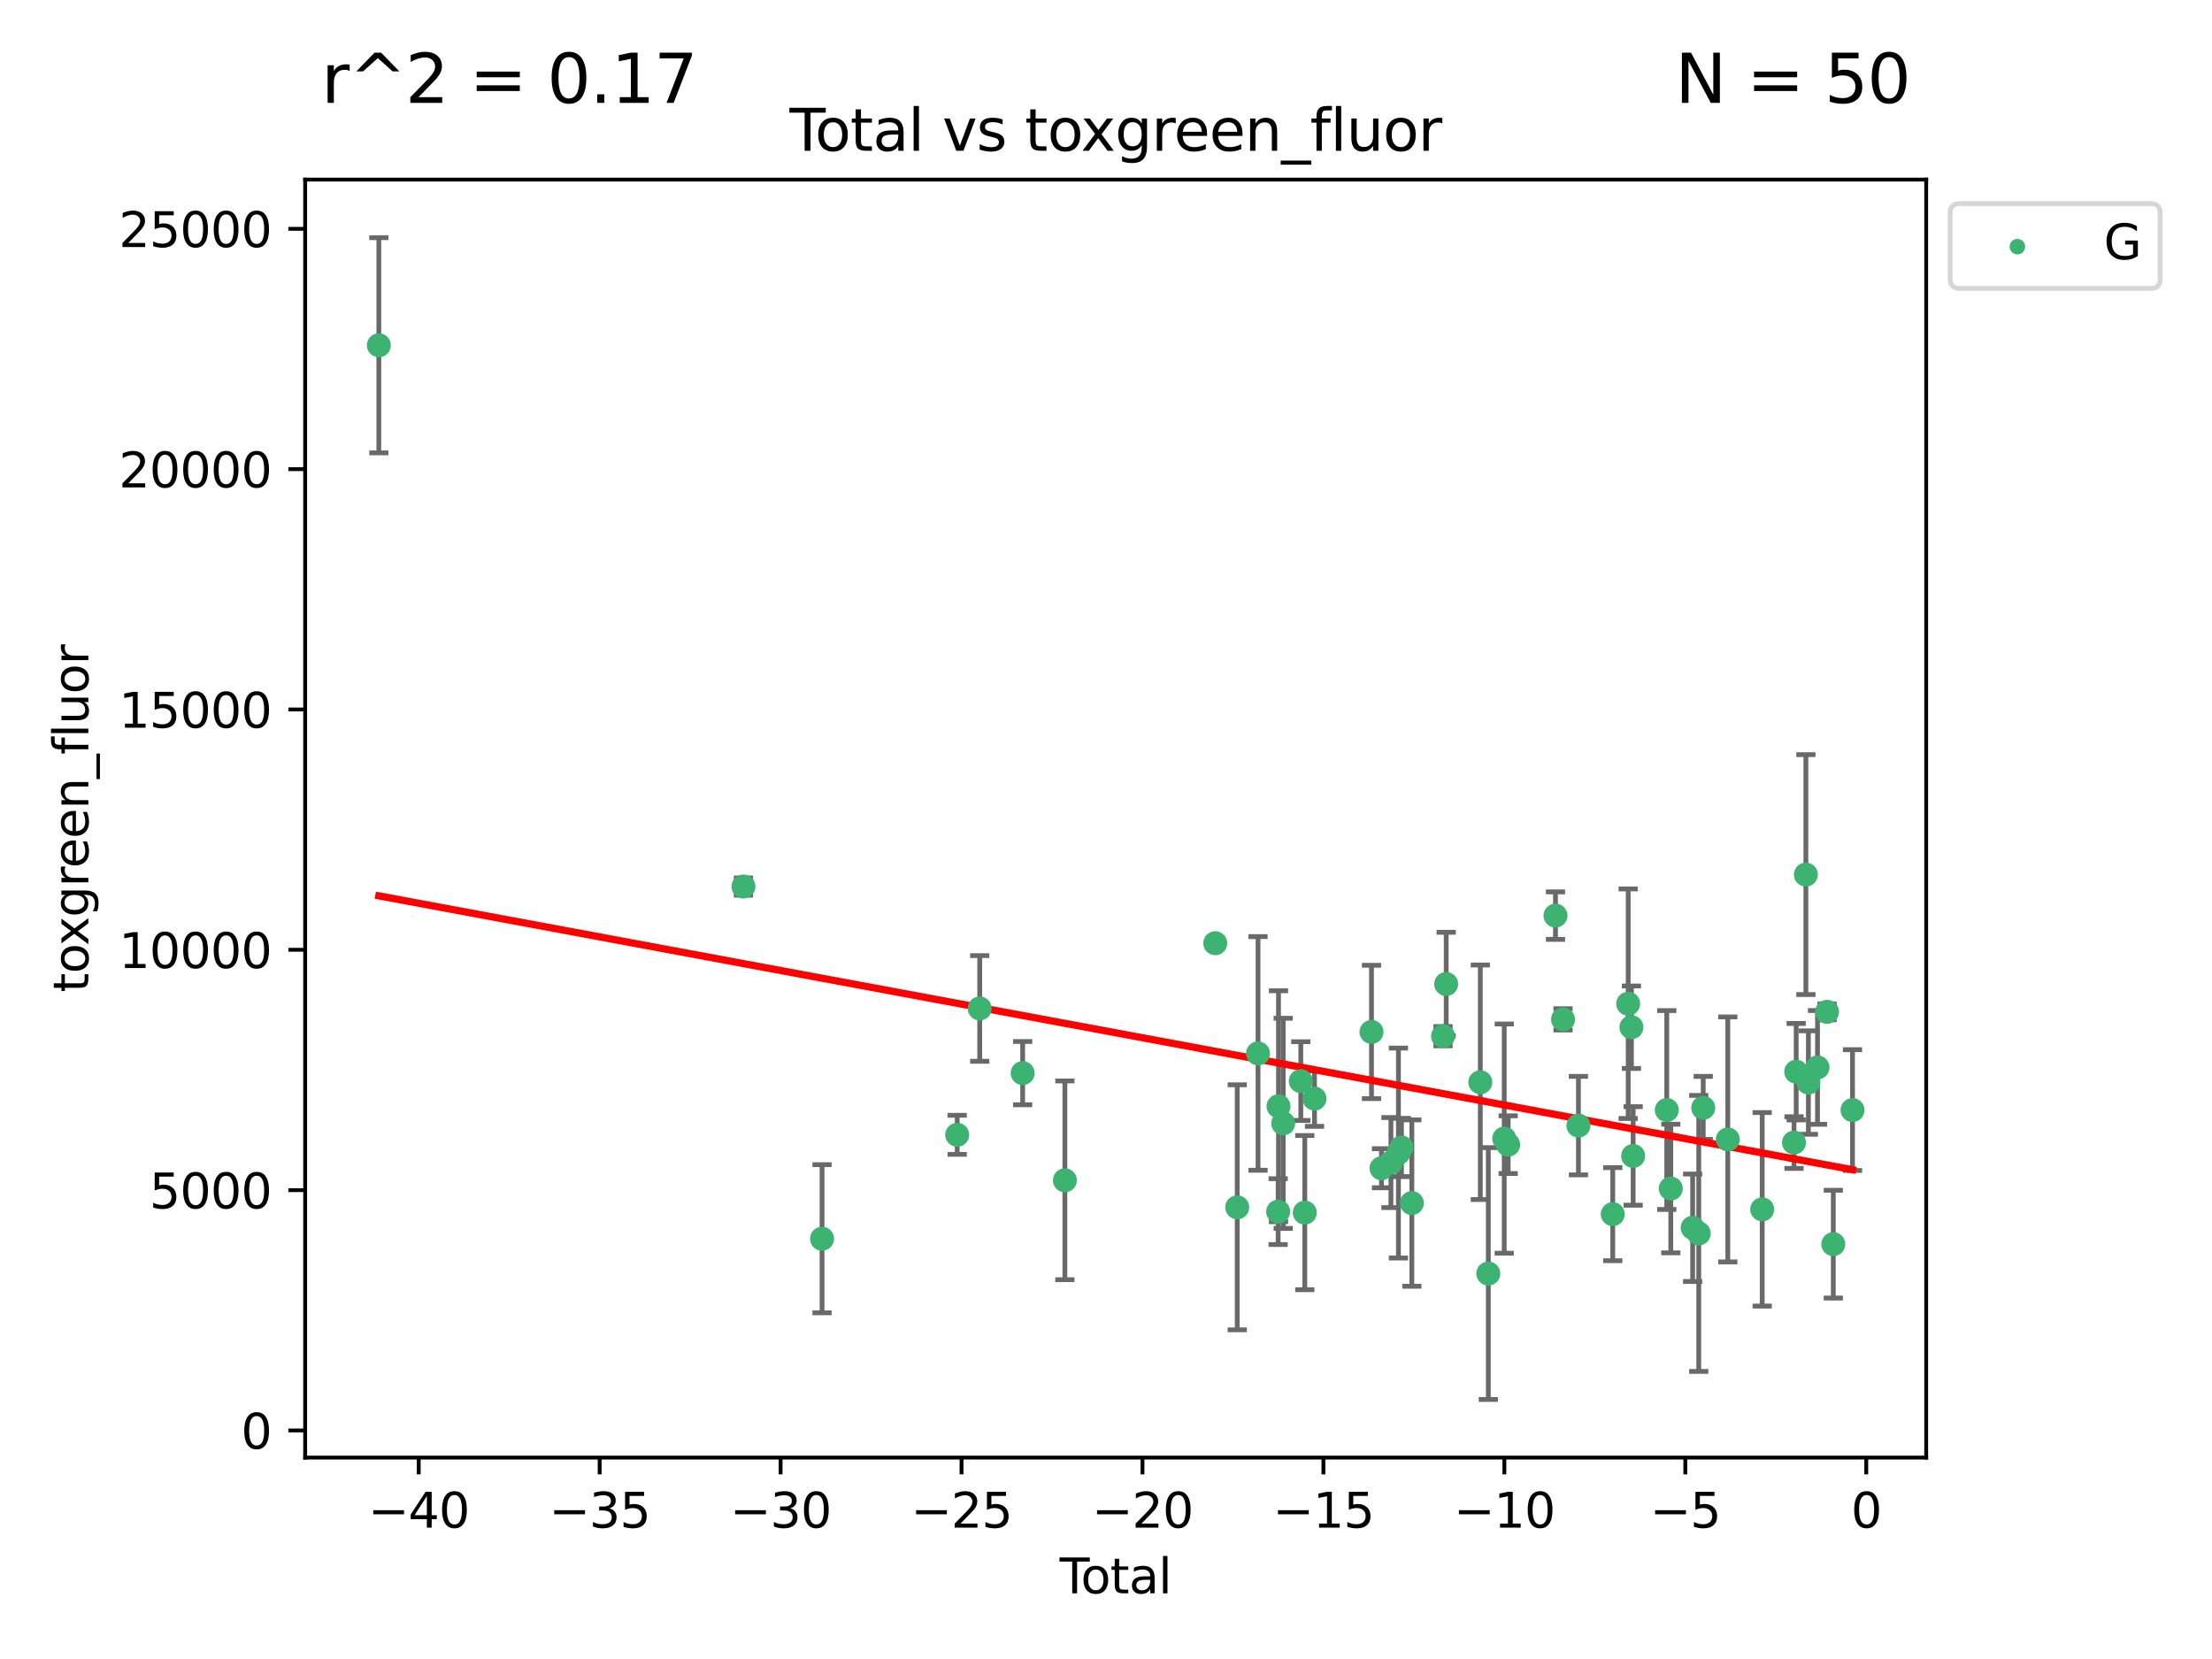 <?xml version="1.0" encoding="utf-8" standalone="no"?>
<!DOCTYPE svg PUBLIC "-//W3C//DTD SVG 1.1//EN"
  "http://www.w3.org/Graphics/SVG/1.1/DTD/svg11.dtd">
<svg xmlns:xlink="http://www.w3.org/1999/xlink" width="460.8pt" height="345.6pt" viewBox="0 0 460.8 345.6" xmlns="http://www.w3.org/2000/svg" version="1.1">
 <defs>
  <style type="text/css">*{stroke-linejoin: round; stroke-linecap: butt}</style>
 </defs>
 <g id="figure_1">
  <g id="patch_1">
   <path d="M 0 345.6 
L 460.8 345.6 
L 460.8 0 
L 0 0 
z
" style="fill: #ffffff"/>
  </g>
  <g id="axes_1">
   <g id="patch_2">
    <path d="M 63.571 303.64 
L 401.26 303.64 
L 401.26 37.411 
L 63.571 37.411 
z
" style="fill: #ffffff"/>
   </g>
   <g id="PathCollection_1">
    <defs>
     <path id="mf3eaab10e8" d="M 0 1.118 
C 0.297 1.118 0.581 1 0.791 0.791 
C 1 0.581 1.118 0.297 1.118 0 
C 1.118 -0.297 1 -0.581 0.791 -0.791 
C 0.581 -1 0.297 -1.118 0 -1.118 
C -0.297 -1.118 -0.581 -1 -0.791 -0.791 
C -1 -0.581 -1.118 -0.297 -1.118 0 
C -1.118 0.297 -1 0.581 -0.791 0.791 
C -0.581 1 -0.297 1.118 0 1.118 
z
" style="stroke: #3cb371"/>
    </defs>
    <g clip-path="url(#p83ed940ef5)">
     <use xlink:href="#mf3eaab10e8" x="78.921" y="71.926" style="fill: #3cb371; stroke: #3cb371"/>
     <use xlink:href="#mf3eaab10e8" x="154.876" y="184.682" style="fill: #3cb371; stroke: #3cb371"/>
     <use xlink:href="#mf3eaab10e8" x="171.247" y="258.051" style="fill: #3cb371; stroke: #3cb371"/>
     <use xlink:href="#mf3eaab10e8" x="199.402" y="236.403" style="fill: #3cb371; stroke: #3cb371"/>
     <use xlink:href="#mf3eaab10e8" x="204.093" y="210.08" style="fill: #3cb371; stroke: #3cb371"/>
     <use xlink:href="#mf3eaab10e8" x="213.039" y="223.551" style="fill: #3cb371; stroke: #3cb371"/>
     <use xlink:href="#mf3eaab10e8" x="221.833" y="245.882" style="fill: #3cb371; stroke: #3cb371"/>
     <use xlink:href="#mf3eaab10e8" x="253.159" y="196.486" style="fill: #3cb371; stroke: #3cb371"/>
     <use xlink:href="#mf3eaab10e8" x="257.736" y="251.505" style="fill: #3cb371; stroke: #3cb371"/>
     <use xlink:href="#mf3eaab10e8" x="262.071" y="219.446" style="fill: #3cb371; stroke: #3cb371"/>
     <use xlink:href="#mf3eaab10e8" x="266.262" y="252.405" style="fill: #3cb371; stroke: #3cb371"/>
     <use xlink:href="#mf3eaab10e8" x="266.337" y="230.45" style="fill: #3cb371; stroke: #3cb371"/>
     <use xlink:href="#mf3eaab10e8" x="267.315" y="234.008" style="fill: #3cb371; stroke: #3cb371"/>
     <use xlink:href="#mf3eaab10e8" x="270.98" y="225.213" style="fill: #3cb371; stroke: #3cb371"/>
     <use xlink:href="#mf3eaab10e8" x="271.813" y="252.612" style="fill: #3cb371; stroke: #3cb371"/>
     <use xlink:href="#mf3eaab10e8" x="273.836" y="228.859" style="fill: #3cb371; stroke: #3cb371"/>
     <use xlink:href="#mf3eaab10e8" x="285.708" y="214.973" style="fill: #3cb371; stroke: #3cb371"/>
     <use xlink:href="#mf3eaab10e8" x="287.793" y="243.364" style="fill: #3cb371; stroke: #3cb371"/>
     <use xlink:href="#mf3eaab10e8" x="289.758" y="242.189" style="fill: #3cb371; stroke: #3cb371"/>
     <use xlink:href="#mf3eaab10e8" x="291.32" y="240.199" style="fill: #3cb371; stroke: #3cb371"/>
     <use xlink:href="#mf3eaab10e8" x="291.947" y="239.041" style="fill: #3cb371; stroke: #3cb371"/>
     <use xlink:href="#mf3eaab10e8" x="294.116" y="250.623" style="fill: #3cb371; stroke: #3cb371"/>
     <use xlink:href="#mf3eaab10e8" x="300.611" y="215.852" style="fill: #3cb371; stroke: #3cb371"/>
     <use xlink:href="#mf3eaab10e8" x="301.267" y="204.99" style="fill: #3cb371; stroke: #3cb371"/>
     <use xlink:href="#mf3eaab10e8" x="308.378" y="225.452" style="fill: #3cb371; stroke: #3cb371"/>
     <use xlink:href="#mf3eaab10e8" x="310.044" y="265.303" style="fill: #3cb371; stroke: #3cb371"/>
     <use xlink:href="#mf3eaab10e8" x="313.361" y="237.188" style="fill: #3cb371; stroke: #3cb371"/>
     <use xlink:href="#mf3eaab10e8" x="314.181" y="238.456" style="fill: #3cb371; stroke: #3cb371"/>
     <use xlink:href="#mf3eaab10e8" x="324.038" y="190.739" style="fill: #3cb371; stroke: #3cb371"/>
     <use xlink:href="#mf3eaab10e8" x="325.607" y="212.35" style="fill: #3cb371; stroke: #3cb371"/>
     <use xlink:href="#mf3eaab10e8" x="328.816" y="234.485" style="fill: #3cb371; stroke: #3cb371"/>
     <use xlink:href="#mf3eaab10e8" x="335.966" y="252.928" style="fill: #3cb371; stroke: #3cb371"/>
     <use xlink:href="#mf3eaab10e8" x="339.182" y="209.093" style="fill: #3cb371; stroke: #3cb371"/>
     <use xlink:href="#mf3eaab10e8" x="339.858" y="213.99" style="fill: #3cb371; stroke: #3cb371"/>
     <use xlink:href="#mf3eaab10e8" x="340.216" y="240.806" style="fill: #3cb371; stroke: #3cb371"/>
     <use xlink:href="#mf3eaab10e8" x="347.218" y="231.24" style="fill: #3cb371; stroke: #3cb371"/>
     <use xlink:href="#mf3eaab10e8" x="348.056" y="247.595" style="fill: #3cb371; stroke: #3cb371"/>
     <use xlink:href="#mf3eaab10e8" x="352.609" y="255.764" style="fill: #3cb371; stroke: #3cb371"/>
     <use xlink:href="#mf3eaab10e8" x="353.88" y="256.94" style="fill: #3cb371; stroke: #3cb371"/>
     <use xlink:href="#mf3eaab10e8" x="354.813" y="230.789" style="fill: #3cb371; stroke: #3cb371"/>
     <use xlink:href="#mf3eaab10e8" x="359.934" y="237.36" style="fill: #3cb371; stroke: #3cb371"/>
     <use xlink:href="#mf3eaab10e8" x="367.097" y="251.927" style="fill: #3cb371; stroke: #3cb371"/>
     <use xlink:href="#mf3eaab10e8" x="373.724" y="238.019" style="fill: #3cb371; stroke: #3cb371"/>
     <use xlink:href="#mf3eaab10e8" x="374.18" y="223.255" style="fill: #3cb371; stroke: #3cb371"/>
     <use xlink:href="#mf3eaab10e8" x="376.198" y="182.196" style="fill: #3cb371; stroke: #3cb371"/>
     <use xlink:href="#mf3eaab10e8" x="376.722" y="225.514" style="fill: #3cb371; stroke: #3cb371"/>
     <use xlink:href="#mf3eaab10e8" x="378.619" y="222.359" style="fill: #3cb371; stroke: #3cb371"/>
     <use xlink:href="#mf3eaab10e8" x="380.606" y="210.781" style="fill: #3cb371; stroke: #3cb371"/>
     <use xlink:href="#mf3eaab10e8" x="381.911" y="259.18" style="fill: #3cb371; stroke: #3cb371"/>
     <use xlink:href="#mf3eaab10e8" x="385.911" y="231.247" style="fill: #3cb371; stroke: #3cb371"/>
    </g>
   </g>
   <g id="matplotlib.axis_1">
    <g id="xtick_1">
     <g id="line2d_1">
      <defs>
       <path id="ma5f097c141" d="M 0 0 
L 0 3.5 
" style="stroke: #000000; stroke-width: 0.8"/>
      </defs>
      <g>
       <use xlink:href="#ma5f097c141" x="87.225" y="303.64" style="stroke: #000000; stroke-width: 0.8"/>
      </g>
     </g>
     <g id="text_1">
      <!-- −40 -->
      <g transform="translate(76.673 318.238)scale(0.1 -0.1)">
       <defs>
        <path id="DejaVuSans-2212" d="M 678 2272 
L 4684 2272 
L 4684 1741 
L 678 1741 
L 678 2272 
z
" transform="scale(0.016)"/>
        <path id="DejaVuSans-34" d="M 2419 4116 
L 825 1625 
L 2419 1625 
L 2419 4116 
z
M 2253 4666 
L 3047 4666 
L 3047 1625 
L 3713 1625 
L 3713 1100 
L 3047 1100 
L 3047 0 
L 2419 0 
L 2419 1100 
L 313 1100 
L 313 1709 
L 2253 4666 
z
" transform="scale(0.016)"/>
        <path id="DejaVuSans-30" d="M 2034 4250 
Q 1547 4250 1301 3770 
Q 1056 3291 1056 2328 
Q 1056 1369 1301 889 
Q 1547 409 2034 409 
Q 2525 409 2770 889 
Q 3016 1369 3016 2328 
Q 3016 3291 2770 3770 
Q 2525 4250 2034 4250 
z
M 2034 4750 
Q 2819 4750 3233 4129 
Q 3647 3509 3647 2328 
Q 3647 1150 3233 529 
Q 2819 -91 2034 -91 
Q 1250 -91 836 529 
Q 422 1150 422 2328 
Q 422 3509 836 4129 
Q 1250 4750 2034 4750 
z
" transform="scale(0.016)"/>
       </defs>
       <use xlink:href="#DejaVuSans-2212"/>
       <use xlink:href="#DejaVuSans-34" x="83.789"/>
       <use xlink:href="#DejaVuSans-30" x="147.412"/>
      </g>
     </g>
    </g>
    <g id="xtick_2">
     <g id="line2d_2">
      <g>
       <use xlink:href="#ma5f097c141" x="124.919" y="303.64" style="stroke: #000000; stroke-width: 0.8"/>
      </g>
     </g>
     <g id="text_2">
      <!-- −35 -->
      <g transform="translate(114.367 318.238)scale(0.1 -0.1)">
       <defs>
        <path id="DejaVuSans-33" d="M 2597 2516 
Q 3050 2419 3304 2112 
Q 3559 1806 3559 1356 
Q 3559 666 3084 287 
Q 2609 -91 1734 -91 
Q 1441 -91 1130 -33 
Q 819 25 488 141 
L 488 750 
Q 750 597 1062 519 
Q 1375 441 1716 441 
Q 2309 441 2620 675 
Q 2931 909 2931 1356 
Q 2931 1769 2642 2001 
Q 2353 2234 1838 2234 
L 1294 2234 
L 1294 2753 
L 1863 2753 
Q 2328 2753 2575 2939 
Q 2822 3125 2822 3475 
Q 2822 3834 2567 4026 
Q 2313 4219 1838 4219 
Q 1578 4219 1281 4162 
Q 984 4106 628 3988 
L 628 4550 
Q 988 4650 1302 4700 
Q 1616 4750 1894 4750 
Q 2613 4750 3031 4423 
Q 3450 4097 3450 3541 
Q 3450 3153 3228 2886 
Q 3006 2619 2597 2516 
z
" transform="scale(0.016)"/>
        <path id="DejaVuSans-35" d="M 691 4666 
L 3169 4666 
L 3169 4134 
L 1269 4134 
L 1269 2991 
Q 1406 3038 1543 3061 
Q 1681 3084 1819 3084 
Q 2600 3084 3056 2656 
Q 3513 2228 3513 1497 
Q 3513 744 3044 326 
Q 2575 -91 1722 -91 
Q 1428 -91 1123 -41 
Q 819 9 494 109 
L 494 744 
Q 775 591 1075 516 
Q 1375 441 1709 441 
Q 2250 441 2565 725 
Q 2881 1009 2881 1497 
Q 2881 1984 2565 2268 
Q 2250 2553 1709 2553 
Q 1456 2553 1204 2497 
Q 953 2441 691 2322 
L 691 4666 
z
" transform="scale(0.016)"/>
       </defs>
       <use xlink:href="#DejaVuSans-2212"/>
       <use xlink:href="#DejaVuSans-33" x="83.789"/>
       <use xlink:href="#DejaVuSans-35" x="147.412"/>
      </g>
     </g>
    </g>
    <g id="xtick_3">
     <g id="line2d_3">
      <g>
       <use xlink:href="#ma5f097c141" x="162.613" y="303.64" style="stroke: #000000; stroke-width: 0.8"/>
      </g>
     </g>
     <g id="text_3">
      <!-- −30 -->
      <g transform="translate(152.06 318.238)scale(0.1 -0.1)">
       <use xlink:href="#DejaVuSans-2212"/>
       <use xlink:href="#DejaVuSans-33" x="83.789"/>
       <use xlink:href="#DejaVuSans-30" x="147.412"/>
      </g>
     </g>
    </g>
    <g id="xtick_4">
     <g id="line2d_4">
      <g>
       <use xlink:href="#ma5f097c141" x="200.306" y="303.64" style="stroke: #000000; stroke-width: 0.8"/>
      </g>
     </g>
     <g id="text_4">
      <!-- −25 -->
      <g transform="translate(189.754 318.238)scale(0.1 -0.1)">
       <defs>
        <path id="DejaVuSans-32" d="M 1228 531 
L 3431 531 
L 3431 0 
L 469 0 
L 469 531 
Q 828 903 1448 1529 
Q 2069 2156 2228 2338 
Q 2531 2678 2651 2914 
Q 2772 3150 2772 3378 
Q 2772 3750 2511 3984 
Q 2250 4219 1831 4219 
Q 1534 4219 1204 4116 
Q 875 4013 500 3803 
L 500 4441 
Q 881 4594 1212 4672 
Q 1544 4750 1819 4750 
Q 2544 4750 2975 4387 
Q 3406 4025 3406 3419 
Q 3406 3131 3298 2873 
Q 3191 2616 2906 2266 
Q 2828 2175 2409 1742 
Q 1991 1309 1228 531 
z
" transform="scale(0.016)"/>
       </defs>
       <use xlink:href="#DejaVuSans-2212"/>
       <use xlink:href="#DejaVuSans-32" x="83.789"/>
       <use xlink:href="#DejaVuSans-35" x="147.412"/>
      </g>
     </g>
    </g>
    <g id="xtick_5">
     <g id="line2d_5">
      <g>
       <use xlink:href="#ma5f097c141" x="238" y="303.64" style="stroke: #000000; stroke-width: 0.8"/>
      </g>
     </g>
     <g id="text_5">
      <!-- −20 -->
      <g transform="translate(227.447 318.238)scale(0.1 -0.1)">
       <use xlink:href="#DejaVuSans-2212"/>
       <use xlink:href="#DejaVuSans-32" x="83.789"/>
       <use xlink:href="#DejaVuSans-30" x="147.412"/>
      </g>
     </g>
    </g>
    <g id="xtick_6">
     <g id="line2d_6">
      <g>
       <use xlink:href="#ma5f097c141" x="275.693" y="303.64" style="stroke: #000000; stroke-width: 0.8"/>
      </g>
     </g>
     <g id="text_6">
      <!-- −15 -->
      <g transform="translate(265.141 318.238)scale(0.1 -0.1)">
       <defs>
        <path id="DejaVuSans-31" d="M 794 531 
L 1825 531 
L 1825 4091 
L 703 3866 
L 703 4441 
L 1819 4666 
L 2450 4666 
L 2450 531 
L 3481 531 
L 3481 0 
L 794 0 
L 794 531 
z
" transform="scale(0.016)"/>
       </defs>
       <use xlink:href="#DejaVuSans-2212"/>
       <use xlink:href="#DejaVuSans-31" x="83.789"/>
       <use xlink:href="#DejaVuSans-35" x="147.412"/>
      </g>
     </g>
    </g>
    <g id="xtick_7">
     <g id="line2d_7">
      <g>
       <use xlink:href="#ma5f097c141" x="313.387" y="303.64" style="stroke: #000000; stroke-width: 0.8"/>
      </g>
     </g>
     <g id="text_7">
      <!-- −10 -->
      <g transform="translate(302.835 318.238)scale(0.1 -0.1)">
       <use xlink:href="#DejaVuSans-2212"/>
       <use xlink:href="#DejaVuSans-31" x="83.789"/>
       <use xlink:href="#DejaVuSans-30" x="147.412"/>
      </g>
     </g>
    </g>
    <g id="xtick_8">
     <g id="line2d_8">
      <g>
       <use xlink:href="#ma5f097c141" x="351.081" y="303.64" style="stroke: #000000; stroke-width: 0.8"/>
      </g>
     </g>
     <g id="text_8">
      <!-- −5 -->
      <g transform="translate(343.709 318.238)scale(0.1 -0.1)">
       <use xlink:href="#DejaVuSans-2212"/>
       <use xlink:href="#DejaVuSans-35" x="83.789"/>
      </g>
     </g>
    </g>
    <g id="xtick_9">
     <g id="line2d_9">
      <g>
       <use xlink:href="#ma5f097c141" x="388.774" y="303.64" style="stroke: #000000; stroke-width: 0.8"/>
      </g>
     </g>
     <g id="text_9">
      <!-- 0 -->
      <g transform="translate(385.593 318.238)scale(0.1 -0.1)">
       <use xlink:href="#DejaVuSans-30"/>
      </g>
     </g>
    </g>
    <g id="text_10">
     <!-- Total -->
     <g transform="translate(220.739 331.917)scale(0.1 -0.1)">
      <defs>
       <path id="DejaVuSans-54" d="M -19 4666 
L 3928 4666 
L 3928 4134 
L 2272 4134 
L 2272 0 
L 1638 0 
L 1638 4134 
L -19 4134 
L -19 4666 
z
" transform="scale(0.016)"/>
       <path id="DejaVuSans-6f" d="M 1959 3097 
Q 1497 3097 1228 2736 
Q 959 2375 959 1747 
Q 959 1119 1226 758 
Q 1494 397 1959 397 
Q 2419 397 2687 759 
Q 2956 1122 2956 1747 
Q 2956 2369 2687 2733 
Q 2419 3097 1959 3097 
z
M 1959 3584 
Q 2709 3584 3137 3096 
Q 3566 2609 3566 1747 
Q 3566 888 3137 398 
Q 2709 -91 1959 -91 
Q 1206 -91 779 398 
Q 353 888 353 1747 
Q 353 2609 779 3096 
Q 1206 3584 1959 3584 
z
" transform="scale(0.016)"/>
       <path id="DejaVuSans-74" d="M 1172 4494 
L 1172 3500 
L 2356 3500 
L 2356 3053 
L 1172 3053 
L 1172 1153 
Q 1172 725 1289 603 
Q 1406 481 1766 481 
L 2356 481 
L 2356 0 
L 1766 0 
Q 1100 0 847 248 
Q 594 497 594 1153 
L 594 3053 
L 172 3053 
L 172 3500 
L 594 3500 
L 594 4494 
L 1172 4494 
z
" transform="scale(0.016)"/>
       <path id="DejaVuSans-61" d="M 2194 1759 
Q 1497 1759 1228 1600 
Q 959 1441 959 1056 
Q 959 750 1161 570 
Q 1363 391 1709 391 
Q 2188 391 2477 730 
Q 2766 1069 2766 1631 
L 2766 1759 
L 2194 1759 
z
M 3341 1997 
L 3341 0 
L 2766 0 
L 2766 531 
Q 2569 213 2275 61 
Q 1981 -91 1556 -91 
Q 1019 -91 701 211 
Q 384 513 384 1019 
Q 384 1609 779 1909 
Q 1175 2209 1959 2209 
L 2766 2209 
L 2766 2266 
Q 2766 2663 2505 2880 
Q 2244 3097 1772 3097 
Q 1472 3097 1187 3025 
Q 903 2953 641 2809 
L 641 3341 
Q 956 3463 1253 3523 
Q 1550 3584 1831 3584 
Q 2591 3584 2966 3190 
Q 3341 2797 3341 1997 
z
" transform="scale(0.016)"/>
       <path id="DejaVuSans-6c" d="M 603 4863 
L 1178 4863 
L 1178 0 
L 603 0 
L 603 4863 
z
" transform="scale(0.016)"/>
      </defs>
      <use xlink:href="#DejaVuSans-54"/>
      <use xlink:href="#DejaVuSans-6f" x="44.084"/>
      <use xlink:href="#DejaVuSans-74" x="105.266"/>
      <use xlink:href="#DejaVuSans-61" x="144.475"/>
      <use xlink:href="#DejaVuSans-6c" x="205.754"/>
     </g>
    </g>
   </g>
   <g id="matplotlib.axis_2">
    <g id="ytick_1">
     <g id="line2d_10">
      <defs>
       <path id="m494d662e40" d="M 0 0 
L -3.5 0 
" style="stroke: #000000; stroke-width: 0.8"/>
      </defs>
      <g>
       <use xlink:href="#m494d662e40" x="63.571" y="297.988" style="stroke: #000000; stroke-width: 0.8"/>
      </g>
     </g>
     <g id="text_11">
      <!-- 0 -->
      <g transform="translate(50.209 301.788)scale(0.1 -0.1)">
       <use xlink:href="#DejaVuSans-30"/>
      </g>
     </g>
    </g>
    <g id="ytick_2">
     <g id="line2d_11">
      <g>
       <use xlink:href="#m494d662e40" x="63.571" y="247.924" style="stroke: #000000; stroke-width: 0.8"/>
      </g>
     </g>
     <g id="text_12">
      <!-- 5000 -->
      <g transform="translate(31.121 251.723)scale(0.1 -0.1)">
       <use xlink:href="#DejaVuSans-35"/>
       <use xlink:href="#DejaVuSans-30" x="63.623"/>
       <use xlink:href="#DejaVuSans-30" x="127.246"/>
       <use xlink:href="#DejaVuSans-30" x="190.869"/>
      </g>
     </g>
    </g>
    <g id="ytick_3">
     <g id="line2d_12">
      <g>
       <use xlink:href="#m494d662e40" x="63.571" y="197.86" style="stroke: #000000; stroke-width: 0.8"/>
      </g>
     </g>
     <g id="text_13">
      <!-- 10000 -->
      <g transform="translate(24.759 201.659)scale(0.1 -0.1)">
       <use xlink:href="#DejaVuSans-31"/>
       <use xlink:href="#DejaVuSans-30" x="63.623"/>
       <use xlink:href="#DejaVuSans-30" x="127.246"/>
       <use xlink:href="#DejaVuSans-30" x="190.869"/>
       <use xlink:href="#DejaVuSans-30" x="254.492"/>
      </g>
     </g>
    </g>
    <g id="ytick_4">
     <g id="line2d_13">
      <g>
       <use xlink:href="#m494d662e40" x="63.571" y="147.796" style="stroke: #000000; stroke-width: 0.8"/>
      </g>
     </g>
     <g id="text_14">
      <!-- 15000 -->
      <g transform="translate(24.759 151.595)scale(0.1 -0.1)">
       <use xlink:href="#DejaVuSans-31"/>
       <use xlink:href="#DejaVuSans-35" x="63.623"/>
       <use xlink:href="#DejaVuSans-30" x="127.246"/>
       <use xlink:href="#DejaVuSans-30" x="190.869"/>
       <use xlink:href="#DejaVuSans-30" x="254.492"/>
      </g>
     </g>
    </g>
    <g id="ytick_5">
     <g id="line2d_14">
      <g>
       <use xlink:href="#m494d662e40" x="63.571" y="97.732" style="stroke: #000000; stroke-width: 0.8"/>
      </g>
     </g>
     <g id="text_15">
      <!-- 20000 -->
      <g transform="translate(24.759 101.531)scale(0.1 -0.1)">
       <use xlink:href="#DejaVuSans-32"/>
       <use xlink:href="#DejaVuSans-30" x="63.623"/>
       <use xlink:href="#DejaVuSans-30" x="127.246"/>
       <use xlink:href="#DejaVuSans-30" x="190.869"/>
       <use xlink:href="#DejaVuSans-30" x="254.492"/>
      </g>
     </g>
    </g>
    <g id="ytick_6">
     <g id="line2d_15">
      <g>
       <use xlink:href="#m494d662e40" x="63.571" y="47.667" style="stroke: #000000; stroke-width: 0.8"/>
      </g>
     </g>
     <g id="text_16">
      <!-- 25000 -->
      <g transform="translate(24.759 51.467)scale(0.1 -0.1)">
       <use xlink:href="#DejaVuSans-32"/>
       <use xlink:href="#DejaVuSans-35" x="63.623"/>
       <use xlink:href="#DejaVuSans-30" x="127.246"/>
       <use xlink:href="#DejaVuSans-30" x="190.869"/>
       <use xlink:href="#DejaVuSans-30" x="254.492"/>
      </g>
     </g>
    </g>
    <g id="text_17">
     <!-- toxgreen_fluor -->
     <g transform="translate(18.401 206.72)rotate(-90)scale(0.1 -0.1)">
      <defs>
       <path id="DejaVuSans-78" d="M 3513 3500 
L 2247 1797 
L 3578 0 
L 2900 0 
L 1881 1375 
L 863 0 
L 184 0 
L 1544 1831 
L 300 3500 
L 978 3500 
L 1906 2253 
L 2834 3500 
L 3513 3500 
z
" transform="scale(0.016)"/>
       <path id="DejaVuSans-67" d="M 2906 1791 
Q 2906 2416 2648 2759 
Q 2391 3103 1925 3103 
Q 1463 3103 1205 2759 
Q 947 2416 947 1791 
Q 947 1169 1205 825 
Q 1463 481 1925 481 
Q 2391 481 2648 825 
Q 2906 1169 2906 1791 
z
M 3481 434 
Q 3481 -459 3084 -895 
Q 2688 -1331 1869 -1331 
Q 1566 -1331 1297 -1286 
Q 1028 -1241 775 -1147 
L 775 -588 
Q 1028 -725 1275 -790 
Q 1522 -856 1778 -856 
Q 2344 -856 2625 -561 
Q 2906 -266 2906 331 
L 2906 616 
Q 2728 306 2450 153 
Q 2172 0 1784 0 
Q 1141 0 747 490 
Q 353 981 353 1791 
Q 353 2603 747 3093 
Q 1141 3584 1784 3584 
Q 2172 3584 2450 3431 
Q 2728 3278 2906 2969 
L 2906 3500 
L 3481 3500 
L 3481 434 
z
" transform="scale(0.016)"/>
       <path id="DejaVuSans-72" d="M 2631 2963 
Q 2534 3019 2420 3045 
Q 2306 3072 2169 3072 
Q 1681 3072 1420 2755 
Q 1159 2438 1159 1844 
L 1159 0 
L 581 0 
L 581 3500 
L 1159 3500 
L 1159 2956 
Q 1341 3275 1631 3429 
Q 1922 3584 2338 3584 
Q 2397 3584 2469 3576 
Q 2541 3569 2628 3553 
L 2631 2963 
z
" transform="scale(0.016)"/>
       <path id="DejaVuSans-65" d="M 3597 1894 
L 3597 1613 
L 953 1613 
Q 991 1019 1311 708 
Q 1631 397 2203 397 
Q 2534 397 2845 478 
Q 3156 559 3463 722 
L 3463 178 
Q 3153 47 2828 -22 
Q 2503 -91 2169 -91 
Q 1331 -91 842 396 
Q 353 884 353 1716 
Q 353 2575 817 3079 
Q 1281 3584 2069 3584 
Q 2775 3584 3186 3129 
Q 3597 2675 3597 1894 
z
M 3022 2063 
Q 3016 2534 2758 2815 
Q 2500 3097 2075 3097 
Q 1594 3097 1305 2825 
Q 1016 2553 972 2059 
L 3022 2063 
z
" transform="scale(0.016)"/>
       <path id="DejaVuSans-6e" d="M 3513 2113 
L 3513 0 
L 2938 0 
L 2938 2094 
Q 2938 2591 2744 2837 
Q 2550 3084 2163 3084 
Q 1697 3084 1428 2787 
Q 1159 2491 1159 1978 
L 1159 0 
L 581 0 
L 581 3500 
L 1159 3500 
L 1159 2956 
Q 1366 3272 1645 3428 
Q 1925 3584 2291 3584 
Q 2894 3584 3203 3211 
Q 3513 2838 3513 2113 
z
" transform="scale(0.016)"/>
       <path id="DejaVuSans-5f" d="M 3263 -1063 
L 3263 -1509 
L -63 -1509 
L -63 -1063 
L 3263 -1063 
z
" transform="scale(0.016)"/>
       <path id="DejaVuSans-66" d="M 2375 4863 
L 2375 4384 
L 1825 4384 
Q 1516 4384 1395 4259 
Q 1275 4134 1275 3809 
L 1275 3500 
L 2222 3500 
L 2222 3053 
L 1275 3053 
L 1275 0 
L 697 0 
L 697 3053 
L 147 3053 
L 147 3500 
L 697 3500 
L 697 3744 
Q 697 4328 969 4595 
Q 1241 4863 1831 4863 
L 2375 4863 
z
" transform="scale(0.016)"/>
       <path id="DejaVuSans-75" d="M 544 1381 
L 544 3500 
L 1119 3500 
L 1119 1403 
Q 1119 906 1312 657 
Q 1506 409 1894 409 
Q 2359 409 2629 706 
Q 2900 1003 2900 1516 
L 2900 3500 
L 3475 3500 
L 3475 0 
L 2900 0 
L 2900 538 
Q 2691 219 2414 64 
Q 2138 -91 1772 -91 
Q 1169 -91 856 284 
Q 544 659 544 1381 
z
M 1991 3584 
L 1991 3584 
z
" transform="scale(0.016)"/>
      </defs>
      <use xlink:href="#DejaVuSans-74"/>
      <use xlink:href="#DejaVuSans-6f" x="39.209"/>
      <use xlink:href="#DejaVuSans-78" x="97.266"/>
      <use xlink:href="#DejaVuSans-67" x="156.445"/>
      <use xlink:href="#DejaVuSans-72" x="219.922"/>
      <use xlink:href="#DejaVuSans-65" x="258.785"/>
      <use xlink:href="#DejaVuSans-65" x="320.309"/>
      <use xlink:href="#DejaVuSans-6e" x="381.832"/>
      <use xlink:href="#DejaVuSans-5f" x="445.211"/>
      <use xlink:href="#DejaVuSans-66" x="495.211"/>
      <use xlink:href="#DejaVuSans-6c" x="530.416"/>
      <use xlink:href="#DejaVuSans-75" x="558.199"/>
      <use xlink:href="#DejaVuSans-6f" x="621.578"/>
      <use xlink:href="#DejaVuSans-72" x="682.76"/>
     </g>
    </g>
   </g>
   <g id="LineCollection_1">
    <path d="M 78.921 94.34 
L 78.921 49.513 
" clip-path="url(#p83ed940ef5)" style="fill: none; stroke: #696969"/>
    <path d="M 154.876 186.47 
L 154.876 182.894 
" clip-path="url(#p83ed940ef5)" style="fill: none; stroke: #696969"/>
    <path d="M 171.247 273.484 
L 171.247 242.618 
" clip-path="url(#p83ed940ef5)" style="fill: none; stroke: #696969"/>
    <path d="M 199.402 240.466 
L 199.402 232.339 
" clip-path="url(#p83ed940ef5)" style="fill: none; stroke: #696969"/>
    <path d="M 204.093 221.087 
L 204.093 199.072 
" clip-path="url(#p83ed940ef5)" style="fill: none; stroke: #696969"/>
    <path d="M 213.039 230.14 
L 213.039 216.963 
" clip-path="url(#p83ed940ef5)" style="fill: none; stroke: #696969"/>
    <path d="M 221.833 266.583 
L 221.833 225.18 
" clip-path="url(#p83ed940ef5)" style="fill: none; stroke: #696969"/>
    <path d="M 253.159 197.513 
L 253.159 195.459 
" clip-path="url(#p83ed940ef5)" style="fill: none; stroke: #696969"/>
    <path d="M 257.736 277.029 
L 257.736 225.98 
" clip-path="url(#p83ed940ef5)" style="fill: none; stroke: #696969"/>
    <path d="M 262.071 243.783 
L 262.071 195.11 
" clip-path="url(#p83ed940ef5)" style="fill: none; stroke: #696969"/>
    <path d="M 266.262 259.26 
L 266.262 245.549 
" clip-path="url(#p83ed940ef5)" style="fill: none; stroke: #696969"/>
    <path d="M 266.337 254.502 
L 266.337 206.398 
" clip-path="url(#p83ed940ef5)" style="fill: none; stroke: #696969"/>
    <path d="M 267.315 255.897 
L 267.315 212.12 
" clip-path="url(#p83ed940ef5)" style="fill: none; stroke: #696969"/>
    <path d="M 270.98 233.412 
L 270.98 217.015 
" clip-path="url(#p83ed940ef5)" style="fill: none; stroke: #696969"/>
    <path d="M 271.813 268.673 
L 271.813 236.552 
" clip-path="url(#p83ed940ef5)" style="fill: none; stroke: #696969"/>
    <path d="M 273.836 234.641 
L 273.836 223.076 
" clip-path="url(#p83ed940ef5)" style="fill: none; stroke: #696969"/>
    <path d="M 285.708 228.861 
L 285.708 201.086 
" clip-path="url(#p83ed940ef5)" style="fill: none; stroke: #696969"/>
    <path d="M 287.793 247.43 
L 287.793 239.297 
" clip-path="url(#p83ed940ef5)" style="fill: none; stroke: #696969"/>
    <path d="M 289.758 251.57 
L 289.758 232.808 
" clip-path="url(#p83ed940ef5)" style="fill: none; stroke: #696969"/>
    <path d="M 291.32 262.066 
L 291.32 218.333 
" clip-path="url(#p83ed940ef5)" style="fill: none; stroke: #696969"/>
    <path d="M 291.947 245.107 
L 291.947 232.975 
" clip-path="url(#p83ed940ef5)" style="fill: none; stroke: #696969"/>
    <path d="M 294.116 267.95 
L 294.116 233.297 
" clip-path="url(#p83ed940ef5)" style="fill: none; stroke: #696969"/>
    <path d="M 300.611 217.859 
L 300.611 213.845 
" clip-path="url(#p83ed940ef5)" style="fill: none; stroke: #696969"/>
    <path d="M 301.267 215.77 
L 301.267 194.21 
" clip-path="url(#p83ed940ef5)" style="fill: none; stroke: #696969"/>
    <path d="M 308.378 249.88 
L 308.378 201.024 
" clip-path="url(#p83ed940ef5)" style="fill: none; stroke: #696969"/>
    <path d="M 310.044 291.539 
L 310.044 239.066 
" clip-path="url(#p83ed940ef5)" style="fill: none; stroke: #696969"/>
    <path d="M 313.361 261.064 
L 313.361 213.313 
" clip-path="url(#p83ed940ef5)" style="fill: none; stroke: #696969"/>
    <path d="M 314.181 244.466 
L 314.181 232.445 
" clip-path="url(#p83ed940ef5)" style="fill: none; stroke: #696969"/>
    <path d="M 324.038 195.685 
L 324.038 185.793 
" clip-path="url(#p83ed940ef5)" style="fill: none; stroke: #696969"/>
    <path d="M 325.607 214.565 
L 325.607 210.134 
" clip-path="url(#p83ed940ef5)" style="fill: none; stroke: #696969"/>
    <path d="M 328.816 244.747 
L 328.816 224.223 
" clip-path="url(#p83ed940ef5)" style="fill: none; stroke: #696969"/>
    <path d="M 335.966 262.625 
L 335.966 243.231 
" clip-path="url(#p83ed940ef5)" style="fill: none; stroke: #696969"/>
    <path d="M 339.182 233.005 
L 339.182 185.181 
" clip-path="url(#p83ed940ef5)" style="fill: none; stroke: #696969"/>
    <path d="M 339.858 222.576 
L 339.858 205.403 
" clip-path="url(#p83ed940ef5)" style="fill: none; stroke: #696969"/>
    <path d="M 340.216 251.069 
L 340.216 230.544 
" clip-path="url(#p83ed940ef5)" style="fill: none; stroke: #696969"/>
    <path d="M 347.218 251.952 
L 347.218 210.528 
" clip-path="url(#p83ed940ef5)" style="fill: none; stroke: #696969"/>
    <path d="M 348.056 260.993 
L 348.056 234.196 
" clip-path="url(#p83ed940ef5)" style="fill: none; stroke: #696969"/>
    <path d="M 352.609 266.958 
L 352.609 244.571 
" clip-path="url(#p83ed940ef5)" style="fill: none; stroke: #696969"/>
    <path d="M 353.88 285.688 
L 353.88 228.192 
" clip-path="url(#p83ed940ef5)" style="fill: none; stroke: #696969"/>
    <path d="M 354.813 237.345 
L 354.813 224.232 
" clip-path="url(#p83ed940ef5)" style="fill: none; stroke: #696969"/>
    <path d="M 359.934 262.876 
L 359.934 211.843 
" clip-path="url(#p83ed940ef5)" style="fill: none; stroke: #696969"/>
    <path d="M 367.097 272.08 
L 367.097 231.774 
" clip-path="url(#p83ed940ef5)" style="fill: none; stroke: #696969"/>
    <path d="M 373.724 243.401 
L 373.724 232.638 
" clip-path="url(#p83ed940ef5)" style="fill: none; stroke: #696969"/>
    <path d="M 374.18 233.298 
L 374.18 213.211 
" clip-path="url(#p83ed940ef5)" style="fill: none; stroke: #696969"/>
    <path d="M 376.198 207.184 
L 376.198 157.208 
" clip-path="url(#p83ed940ef5)" style="fill: none; stroke: #696969"/>
    <path d="M 376.722 236.288 
L 376.722 214.741 
" clip-path="url(#p83ed940ef5)" style="fill: none; stroke: #696969"/>
    <path d="M 378.619 234.21 
L 378.619 210.508 
" clip-path="url(#p83ed940ef5)" style="fill: none; stroke: #696969"/>
    <path d="M 380.606 212.442 
L 380.606 209.12 
" clip-path="url(#p83ed940ef5)" style="fill: none; stroke: #696969"/>
    <path d="M 381.911 270.408 
L 381.911 247.953 
" clip-path="url(#p83ed940ef5)" style="fill: none; stroke: #696969"/>
    <path d="M 385.911 243.83 
L 385.911 218.664 
" clip-path="url(#p83ed940ef5)" style="fill: none; stroke: #696969"/>
   </g>
   <g id="line2d_16">
    <defs>
     <path id="m42716744d7" d="M 2 0 
L -2 -0 
" style="stroke: #696969"/>
    </defs>
    <g clip-path="url(#p83ed940ef5)">
     <use xlink:href="#m42716744d7" x="78.921" y="94.34" style="fill: #696969; stroke: #696969"/>
     <use xlink:href="#m42716744d7" x="154.876" y="186.47" style="fill: #696969; stroke: #696969"/>
     <use xlink:href="#m42716744d7" x="171.247" y="273.484" style="fill: #696969; stroke: #696969"/>
     <use xlink:href="#m42716744d7" x="199.402" y="240.466" style="fill: #696969; stroke: #696969"/>
     <use xlink:href="#m42716744d7" x="204.093" y="221.087" style="fill: #696969; stroke: #696969"/>
     <use xlink:href="#m42716744d7" x="213.039" y="230.14" style="fill: #696969; stroke: #696969"/>
     <use xlink:href="#m42716744d7" x="221.833" y="266.583" style="fill: #696969; stroke: #696969"/>
     <use xlink:href="#m42716744d7" x="253.159" y="197.513" style="fill: #696969; stroke: #696969"/>
     <use xlink:href="#m42716744d7" x="257.736" y="277.029" style="fill: #696969; stroke: #696969"/>
     <use xlink:href="#m42716744d7" x="262.071" y="243.783" style="fill: #696969; stroke: #696969"/>
     <use xlink:href="#m42716744d7" x="266.262" y="259.26" style="fill: #696969; stroke: #696969"/>
     <use xlink:href="#m42716744d7" x="266.337" y="254.502" style="fill: #696969; stroke: #696969"/>
     <use xlink:href="#m42716744d7" x="267.315" y="255.897" style="fill: #696969; stroke: #696969"/>
     <use xlink:href="#m42716744d7" x="270.98" y="233.412" style="fill: #696969; stroke: #696969"/>
     <use xlink:href="#m42716744d7" x="271.813" y="268.673" style="fill: #696969; stroke: #696969"/>
     <use xlink:href="#m42716744d7" x="273.836" y="234.641" style="fill: #696969; stroke: #696969"/>
     <use xlink:href="#m42716744d7" x="285.708" y="228.861" style="fill: #696969; stroke: #696969"/>
     <use xlink:href="#m42716744d7" x="287.793" y="247.43" style="fill: #696969; stroke: #696969"/>
     <use xlink:href="#m42716744d7" x="289.758" y="251.57" style="fill: #696969; stroke: #696969"/>
     <use xlink:href="#m42716744d7" x="291.32" y="262.066" style="fill: #696969; stroke: #696969"/>
     <use xlink:href="#m42716744d7" x="291.947" y="245.107" style="fill: #696969; stroke: #696969"/>
     <use xlink:href="#m42716744d7" x="294.116" y="267.95" style="fill: #696969; stroke: #696969"/>
     <use xlink:href="#m42716744d7" x="300.611" y="217.859" style="fill: #696969; stroke: #696969"/>
     <use xlink:href="#m42716744d7" x="301.267" y="215.77" style="fill: #696969; stroke: #696969"/>
     <use xlink:href="#m42716744d7" x="308.378" y="249.88" style="fill: #696969; stroke: #696969"/>
     <use xlink:href="#m42716744d7" x="310.044" y="291.539" style="fill: #696969; stroke: #696969"/>
     <use xlink:href="#m42716744d7" x="313.361" y="261.064" style="fill: #696969; stroke: #696969"/>
     <use xlink:href="#m42716744d7" x="314.181" y="244.466" style="fill: #696969; stroke: #696969"/>
     <use xlink:href="#m42716744d7" x="324.038" y="195.685" style="fill: #696969; stroke: #696969"/>
     <use xlink:href="#m42716744d7" x="325.607" y="214.565" style="fill: #696969; stroke: #696969"/>
     <use xlink:href="#m42716744d7" x="328.816" y="244.747" style="fill: #696969; stroke: #696969"/>
     <use xlink:href="#m42716744d7" x="335.966" y="262.625" style="fill: #696969; stroke: #696969"/>
     <use xlink:href="#m42716744d7" x="339.182" y="233.005" style="fill: #696969; stroke: #696969"/>
     <use xlink:href="#m42716744d7" x="339.858" y="222.576" style="fill: #696969; stroke: #696969"/>
     <use xlink:href="#m42716744d7" x="340.216" y="251.069" style="fill: #696969; stroke: #696969"/>
     <use xlink:href="#m42716744d7" x="347.218" y="251.952" style="fill: #696969; stroke: #696969"/>
     <use xlink:href="#m42716744d7" x="348.056" y="260.993" style="fill: #696969; stroke: #696969"/>
     <use xlink:href="#m42716744d7" x="352.609" y="266.958" style="fill: #696969; stroke: #696969"/>
     <use xlink:href="#m42716744d7" x="353.88" y="285.688" style="fill: #696969; stroke: #696969"/>
     <use xlink:href="#m42716744d7" x="354.813" y="237.345" style="fill: #696969; stroke: #696969"/>
     <use xlink:href="#m42716744d7" x="359.934" y="262.876" style="fill: #696969; stroke: #696969"/>
     <use xlink:href="#m42716744d7" x="367.097" y="272.08" style="fill: #696969; stroke: #696969"/>
     <use xlink:href="#m42716744d7" x="373.724" y="243.401" style="fill: #696969; stroke: #696969"/>
     <use xlink:href="#m42716744d7" x="374.18" y="233.298" style="fill: #696969; stroke: #696969"/>
     <use xlink:href="#m42716744d7" x="376.198" y="207.184" style="fill: #696969; stroke: #696969"/>
     <use xlink:href="#m42716744d7" x="376.722" y="236.288" style="fill: #696969; stroke: #696969"/>
     <use xlink:href="#m42716744d7" x="378.619" y="234.21" style="fill: #696969; stroke: #696969"/>
     <use xlink:href="#m42716744d7" x="380.606" y="212.442" style="fill: #696969; stroke: #696969"/>
     <use xlink:href="#m42716744d7" x="381.911" y="270.408" style="fill: #696969; stroke: #696969"/>
     <use xlink:href="#m42716744d7" x="385.911" y="243.83" style="fill: #696969; stroke: #696969"/>
    </g>
   </g>
   <g id="line2d_17">
    <g clip-path="url(#p83ed940ef5)">
     <use xlink:href="#m42716744d7" x="78.921" y="49.513" style="fill: #696969; stroke: #696969"/>
     <use xlink:href="#m42716744d7" x="154.876" y="182.894" style="fill: #696969; stroke: #696969"/>
     <use xlink:href="#m42716744d7" x="171.247" y="242.618" style="fill: #696969; stroke: #696969"/>
     <use xlink:href="#m42716744d7" x="199.402" y="232.339" style="fill: #696969; stroke: #696969"/>
     <use xlink:href="#m42716744d7" x="204.093" y="199.072" style="fill: #696969; stroke: #696969"/>
     <use xlink:href="#m42716744d7" x="213.039" y="216.963" style="fill: #696969; stroke: #696969"/>
     <use xlink:href="#m42716744d7" x="221.833" y="225.18" style="fill: #696969; stroke: #696969"/>
     <use xlink:href="#m42716744d7" x="253.159" y="195.459" style="fill: #696969; stroke: #696969"/>
     <use xlink:href="#m42716744d7" x="257.736" y="225.98" style="fill: #696969; stroke: #696969"/>
     <use xlink:href="#m42716744d7" x="262.071" y="195.11" style="fill: #696969; stroke: #696969"/>
     <use xlink:href="#m42716744d7" x="266.262" y="245.549" style="fill: #696969; stroke: #696969"/>
     <use xlink:href="#m42716744d7" x="266.337" y="206.398" style="fill: #696969; stroke: #696969"/>
     <use xlink:href="#m42716744d7" x="267.315" y="212.12" style="fill: #696969; stroke: #696969"/>
     <use xlink:href="#m42716744d7" x="270.98" y="217.015" style="fill: #696969; stroke: #696969"/>
     <use xlink:href="#m42716744d7" x="271.813" y="236.552" style="fill: #696969; stroke: #696969"/>
     <use xlink:href="#m42716744d7" x="273.836" y="223.076" style="fill: #696969; stroke: #696969"/>
     <use xlink:href="#m42716744d7" x="285.708" y="201.086" style="fill: #696969; stroke: #696969"/>
     <use xlink:href="#m42716744d7" x="287.793" y="239.297" style="fill: #696969; stroke: #696969"/>
     <use xlink:href="#m42716744d7" x="289.758" y="232.808" style="fill: #696969; stroke: #696969"/>
     <use xlink:href="#m42716744d7" x="291.32" y="218.333" style="fill: #696969; stroke: #696969"/>
     <use xlink:href="#m42716744d7" x="291.947" y="232.975" style="fill: #696969; stroke: #696969"/>
     <use xlink:href="#m42716744d7" x="294.116" y="233.297" style="fill: #696969; stroke: #696969"/>
     <use xlink:href="#m42716744d7" x="300.611" y="213.845" style="fill: #696969; stroke: #696969"/>
     <use xlink:href="#m42716744d7" x="301.267" y="194.21" style="fill: #696969; stroke: #696969"/>
     <use xlink:href="#m42716744d7" x="308.378" y="201.024" style="fill: #696969; stroke: #696969"/>
     <use xlink:href="#m42716744d7" x="310.044" y="239.066" style="fill: #696969; stroke: #696969"/>
     <use xlink:href="#m42716744d7" x="313.361" y="213.313" style="fill: #696969; stroke: #696969"/>
     <use xlink:href="#m42716744d7" x="314.181" y="232.445" style="fill: #696969; stroke: #696969"/>
     <use xlink:href="#m42716744d7" x="324.038" y="185.793" style="fill: #696969; stroke: #696969"/>
     <use xlink:href="#m42716744d7" x="325.607" y="210.134" style="fill: #696969; stroke: #696969"/>
     <use xlink:href="#m42716744d7" x="328.816" y="224.223" style="fill: #696969; stroke: #696969"/>
     <use xlink:href="#m42716744d7" x="335.966" y="243.231" style="fill: #696969; stroke: #696969"/>
     <use xlink:href="#m42716744d7" x="339.182" y="185.181" style="fill: #696969; stroke: #696969"/>
     <use xlink:href="#m42716744d7" x="339.858" y="205.403" style="fill: #696969; stroke: #696969"/>
     <use xlink:href="#m42716744d7" x="340.216" y="230.544" style="fill: #696969; stroke: #696969"/>
     <use xlink:href="#m42716744d7" x="347.218" y="210.528" style="fill: #696969; stroke: #696969"/>
     <use xlink:href="#m42716744d7" x="348.056" y="234.196" style="fill: #696969; stroke: #696969"/>
     <use xlink:href="#m42716744d7" x="352.609" y="244.571" style="fill: #696969; stroke: #696969"/>
     <use xlink:href="#m42716744d7" x="353.88" y="228.192" style="fill: #696969; stroke: #696969"/>
     <use xlink:href="#m42716744d7" x="354.813" y="224.232" style="fill: #696969; stroke: #696969"/>
     <use xlink:href="#m42716744d7" x="359.934" y="211.843" style="fill: #696969; stroke: #696969"/>
     <use xlink:href="#m42716744d7" x="367.097" y="231.774" style="fill: #696969; stroke: #696969"/>
     <use xlink:href="#m42716744d7" x="373.724" y="232.638" style="fill: #696969; stroke: #696969"/>
     <use xlink:href="#m42716744d7" x="374.18" y="213.211" style="fill: #696969; stroke: #696969"/>
     <use xlink:href="#m42716744d7" x="376.198" y="157.208" style="fill: #696969; stroke: #696969"/>
     <use xlink:href="#m42716744d7" x="376.722" y="214.741" style="fill: #696969; stroke: #696969"/>
     <use xlink:href="#m42716744d7" x="378.619" y="210.508" style="fill: #696969; stroke: #696969"/>
     <use xlink:href="#m42716744d7" x="380.606" y="209.12" style="fill: #696969; stroke: #696969"/>
     <use xlink:href="#m42716744d7" x="381.911" y="247.953" style="fill: #696969; stroke: #696969"/>
     <use xlink:href="#m42716744d7" x="385.911" y="218.664" style="fill: #696969; stroke: #696969"/>
    </g>
   </g>
   <g id="line2d_18">
    <path d="M 78.921 186.625 
L 154.876 200.74 
L 171.247 203.782 
L 199.402 209.014 
L 204.093 209.885 
L 213.039 211.548 
L 221.833 213.182 
L 253.159 219.003 
L 257.736 219.854 
L 262.071 220.659 
L 266.262 221.438 
L 266.337 221.452 
L 267.315 221.634 
L 270.98 222.315 
L 271.813 222.47 
L 273.836 222.846 
L 285.708 225.052 
L 287.793 225.439 
L 289.758 225.804 
L 291.32 226.095 
L 291.947 226.211 
L 294.116 226.614 
L 300.611 227.821 
L 301.267 227.943 
L 308.378 229.264 
L 310.044 229.574 
L 313.361 230.19 
L 314.181 230.343 
L 324.038 232.174 
L 325.607 232.466 
L 328.816 233.062 
L 335.966 234.391 
L 339.182 234.989 
L 339.858 235.114 
L 340.216 235.181 
L 347.218 236.482 
L 348.056 236.638 
L 352.609 237.484 
L 353.88 237.72 
L 354.813 237.893 
L 359.934 238.845 
L 367.097 240.176 
L 373.724 241.408 
L 374.18 241.492 
L 376.198 241.867 
L 376.722 241.965 
L 378.619 242.317 
L 380.606 242.686 
L 381.911 242.929 
L 385.911 243.672 
" clip-path="url(#p83ed940ef5)" style="fill: none; stroke: #ff0000; stroke-width: 1.5; stroke-linecap: square"/>
   </g>
   <g id="line2d_19">
    <defs>
     <path id="me307ea1fb4" d="M 0 2 
C 0.53 2 1.039 1.789 1.414 1.414 
C 1.789 1.039 2 0.53 2 0 
C 2 -0.53 1.789 -1.039 1.414 -1.414 
C 1.039 -1.789 0.53 -2 0 -2 
C -0.53 -2 -1.039 -1.789 -1.414 -1.414 
C -1.789 -1.039 -2 -0.53 -2 0 
C -2 0.53 -1.789 1.039 -1.414 1.414 
C -1.039 1.789 -0.53 2 0 2 
z
" style="stroke: #3cb371"/>
    </defs>
    <g clip-path="url(#p83ed940ef5)">
     <use xlink:href="#me307ea1fb4" x="78.921" y="71.926" style="fill: #3cb371; stroke: #3cb371"/>
     <use xlink:href="#me307ea1fb4" x="154.876" y="184.682" style="fill: #3cb371; stroke: #3cb371"/>
     <use xlink:href="#me307ea1fb4" x="171.247" y="258.051" style="fill: #3cb371; stroke: #3cb371"/>
     <use xlink:href="#me307ea1fb4" x="199.402" y="236.403" style="fill: #3cb371; stroke: #3cb371"/>
     <use xlink:href="#me307ea1fb4" x="204.093" y="210.08" style="fill: #3cb371; stroke: #3cb371"/>
     <use xlink:href="#me307ea1fb4" x="213.039" y="223.551" style="fill: #3cb371; stroke: #3cb371"/>
     <use xlink:href="#me307ea1fb4" x="221.833" y="245.882" style="fill: #3cb371; stroke: #3cb371"/>
     <use xlink:href="#me307ea1fb4" x="253.159" y="196.486" style="fill: #3cb371; stroke: #3cb371"/>
     <use xlink:href="#me307ea1fb4" x="257.736" y="251.505" style="fill: #3cb371; stroke: #3cb371"/>
     <use xlink:href="#me307ea1fb4" x="262.071" y="219.446" style="fill: #3cb371; stroke: #3cb371"/>
     <use xlink:href="#me307ea1fb4" x="266.262" y="252.405" style="fill: #3cb371; stroke: #3cb371"/>
     <use xlink:href="#me307ea1fb4" x="266.337" y="230.45" style="fill: #3cb371; stroke: #3cb371"/>
     <use xlink:href="#me307ea1fb4" x="267.315" y="234.008" style="fill: #3cb371; stroke: #3cb371"/>
     <use xlink:href="#me307ea1fb4" x="270.98" y="225.213" style="fill: #3cb371; stroke: #3cb371"/>
     <use xlink:href="#me307ea1fb4" x="271.813" y="252.612" style="fill: #3cb371; stroke: #3cb371"/>
     <use xlink:href="#me307ea1fb4" x="273.836" y="228.859" style="fill: #3cb371; stroke: #3cb371"/>
     <use xlink:href="#me307ea1fb4" x="285.708" y="214.973" style="fill: #3cb371; stroke: #3cb371"/>
     <use xlink:href="#me307ea1fb4" x="287.793" y="243.364" style="fill: #3cb371; stroke: #3cb371"/>
     <use xlink:href="#me307ea1fb4" x="289.758" y="242.189" style="fill: #3cb371; stroke: #3cb371"/>
     <use xlink:href="#me307ea1fb4" x="291.32" y="240.199" style="fill: #3cb371; stroke: #3cb371"/>
     <use xlink:href="#me307ea1fb4" x="291.947" y="239.041" style="fill: #3cb371; stroke: #3cb371"/>
     <use xlink:href="#me307ea1fb4" x="294.116" y="250.623" style="fill: #3cb371; stroke: #3cb371"/>
     <use xlink:href="#me307ea1fb4" x="300.611" y="215.852" style="fill: #3cb371; stroke: #3cb371"/>
     <use xlink:href="#me307ea1fb4" x="301.267" y="204.99" style="fill: #3cb371; stroke: #3cb371"/>
     <use xlink:href="#me307ea1fb4" x="308.378" y="225.452" style="fill: #3cb371; stroke: #3cb371"/>
     <use xlink:href="#me307ea1fb4" x="310.044" y="265.303" style="fill: #3cb371; stroke: #3cb371"/>
     <use xlink:href="#me307ea1fb4" x="313.361" y="237.188" style="fill: #3cb371; stroke: #3cb371"/>
     <use xlink:href="#me307ea1fb4" x="314.181" y="238.456" style="fill: #3cb371; stroke: #3cb371"/>
     <use xlink:href="#me307ea1fb4" x="324.038" y="190.739" style="fill: #3cb371; stroke: #3cb371"/>
     <use xlink:href="#me307ea1fb4" x="325.607" y="212.35" style="fill: #3cb371; stroke: #3cb371"/>
     <use xlink:href="#me307ea1fb4" x="328.816" y="234.485" style="fill: #3cb371; stroke: #3cb371"/>
     <use xlink:href="#me307ea1fb4" x="335.966" y="252.928" style="fill: #3cb371; stroke: #3cb371"/>
     <use xlink:href="#me307ea1fb4" x="339.182" y="209.093" style="fill: #3cb371; stroke: #3cb371"/>
     <use xlink:href="#me307ea1fb4" x="339.858" y="213.99" style="fill: #3cb371; stroke: #3cb371"/>
     <use xlink:href="#me307ea1fb4" x="340.216" y="240.806" style="fill: #3cb371; stroke: #3cb371"/>
     <use xlink:href="#me307ea1fb4" x="347.218" y="231.24" style="fill: #3cb371; stroke: #3cb371"/>
     <use xlink:href="#me307ea1fb4" x="348.056" y="247.595" style="fill: #3cb371; stroke: #3cb371"/>
     <use xlink:href="#me307ea1fb4" x="352.609" y="255.764" style="fill: #3cb371; stroke: #3cb371"/>
     <use xlink:href="#me307ea1fb4" x="353.88" y="256.94" style="fill: #3cb371; stroke: #3cb371"/>
     <use xlink:href="#me307ea1fb4" x="354.813" y="230.789" style="fill: #3cb371; stroke: #3cb371"/>
     <use xlink:href="#me307ea1fb4" x="359.934" y="237.36" style="fill: #3cb371; stroke: #3cb371"/>
     <use xlink:href="#me307ea1fb4" x="367.097" y="251.927" style="fill: #3cb371; stroke: #3cb371"/>
     <use xlink:href="#me307ea1fb4" x="373.724" y="238.019" style="fill: #3cb371; stroke: #3cb371"/>
     <use xlink:href="#me307ea1fb4" x="374.18" y="223.255" style="fill: #3cb371; stroke: #3cb371"/>
     <use xlink:href="#me307ea1fb4" x="376.198" y="182.196" style="fill: #3cb371; stroke: #3cb371"/>
     <use xlink:href="#me307ea1fb4" x="376.722" y="225.514" style="fill: #3cb371; stroke: #3cb371"/>
     <use xlink:href="#me307ea1fb4" x="378.619" y="222.359" style="fill: #3cb371; stroke: #3cb371"/>
     <use xlink:href="#me307ea1fb4" x="380.606" y="210.781" style="fill: #3cb371; stroke: #3cb371"/>
     <use xlink:href="#me307ea1fb4" x="381.911" y="259.18" style="fill: #3cb371; stroke: #3cb371"/>
     <use xlink:href="#me307ea1fb4" x="385.911" y="231.247" style="fill: #3cb371; stroke: #3cb371"/>
    </g>
   </g>
   <g id="patch_3">
    <path d="M 63.571 303.64 
L 63.571 37.411 
" style="fill: none; stroke: #000000; stroke-width: 0.8; stroke-linejoin: miter; stroke-linecap: square"/>
   </g>
   <g id="patch_4">
    <path d="M 401.26 303.64 
L 401.26 37.411 
" style="fill: none; stroke: #000000; stroke-width: 0.8; stroke-linejoin: miter; stroke-linecap: square"/>
   </g>
   <g id="patch_5">
    <path d="M 63.571 303.64 
L 401.26 303.64 
" style="fill: none; stroke: #000000; stroke-width: 0.8; stroke-linejoin: miter; stroke-linecap: square"/>
   </g>
   <g id="patch_6">
    <path d="M 63.571 37.411 
L 401.26 37.411 
" style="fill: none; stroke: #000000; stroke-width: 0.8; stroke-linejoin: miter; stroke-linecap: square"/>
   </g>
   <g id="text_18">
    <!-- N = 50 -->
    <g transform="translate(348.964 21.426)scale(0.14 -0.14)">
     <defs>
      <path id="DejaVuSans-4e" d="M 628 4666 
L 1478 4666 
L 3547 763 
L 3547 4666 
L 4159 4666 
L 4159 0 
L 3309 0 
L 1241 3903 
L 1241 0 
L 628 0 
L 628 4666 
z
" transform="scale(0.016)"/>
      <path id="DejaVuSans-20" transform="scale(0.016)"/>
      <path id="DejaVuSans-3d" d="M 678 2906 
L 4684 2906 
L 4684 2381 
L 678 2381 
L 678 2906 
z
M 678 1631 
L 4684 1631 
L 4684 1100 
L 678 1100 
L 678 1631 
z
" transform="scale(0.016)"/>
     </defs>
     <use xlink:href="#DejaVuSans-4e"/>
     <use xlink:href="#DejaVuSans-20" x="74.805"/>
     <use xlink:href="#DejaVuSans-3d" x="106.592"/>
     <use xlink:href="#DejaVuSans-20" x="190.381"/>
     <use xlink:href="#DejaVuSans-35" x="222.168"/>
     <use xlink:href="#DejaVuSans-30" x="285.791"/>
    </g>
   </g>
   <g id="text_19">
    <!-- r^2 = 0.17 -->
    <g transform="translate(66.948 21.426)scale(0.14 -0.14)">
     <defs>
      <path id="DejaVuSans-5e" d="M 2988 4666 
L 4684 2925 
L 4056 2925 
L 2681 4159 
L 1306 2925 
L 678 2925 
L 2375 4666 
L 2988 4666 
z
" transform="scale(0.016)"/>
      <path id="DejaVuSans-2e" d="M 684 794 
L 1344 794 
L 1344 0 
L 684 0 
L 684 794 
z
" transform="scale(0.016)"/>
      <path id="DejaVuSans-37" d="M 525 4666 
L 3525 4666 
L 3525 4397 
L 1831 0 
L 1172 0 
L 2766 4134 
L 525 4134 
L 525 4666 
z
" transform="scale(0.016)"/>
     </defs>
     <use xlink:href="#DejaVuSans-72"/>
     <use xlink:href="#DejaVuSans-5e" x="41.113"/>
     <use xlink:href="#DejaVuSans-32" x="124.902"/>
     <use xlink:href="#DejaVuSans-20" x="188.525"/>
     <use xlink:href="#DejaVuSans-3d" x="220.312"/>
     <use xlink:href="#DejaVuSans-20" x="304.102"/>
     <use xlink:href="#DejaVuSans-30" x="335.889"/>
     <use xlink:href="#DejaVuSans-2e" x="399.512"/>
     <use xlink:href="#DejaVuSans-31" x="431.299"/>
     <use xlink:href="#DejaVuSans-37" x="494.922"/>
    </g>
   </g>
   <g id="text_20">
    <!-- Total vs toxgreen_fluor -->
    <g transform="translate(164.48 31.411)scale(0.12 -0.12)">
     <defs>
      <path id="DejaVuSans-76" d="M 191 3500 
L 800 3500 
L 1894 563 
L 2988 3500 
L 3597 3500 
L 2284 0 
L 1503 0 
L 191 3500 
z
" transform="scale(0.016)"/>
      <path id="DejaVuSans-73" d="M 2834 3397 
L 2834 2853 
Q 2591 2978 2328 3040 
Q 2066 3103 1784 3103 
Q 1356 3103 1142 2972 
Q 928 2841 928 2578 
Q 928 2378 1081 2264 
Q 1234 2150 1697 2047 
L 1894 2003 
Q 2506 1872 2764 1633 
Q 3022 1394 3022 966 
Q 3022 478 2636 193 
Q 2250 -91 1575 -91 
Q 1294 -91 989 -36 
Q 684 19 347 128 
L 347 722 
Q 666 556 975 473 
Q 1284 391 1588 391 
Q 1994 391 2212 530 
Q 2431 669 2431 922 
Q 2431 1156 2273 1281 
Q 2116 1406 1581 1522 
L 1381 1569 
Q 847 1681 609 1914 
Q 372 2147 372 2553 
Q 372 3047 722 3315 
Q 1072 3584 1716 3584 
Q 2034 3584 2315 3537 
Q 2597 3491 2834 3397 
z
" transform="scale(0.016)"/>
     </defs>
     <use xlink:href="#DejaVuSans-54"/>
     <use xlink:href="#DejaVuSans-6f" x="44.084"/>
     <use xlink:href="#DejaVuSans-74" x="105.266"/>
     <use xlink:href="#DejaVuSans-61" x="144.475"/>
     <use xlink:href="#DejaVuSans-6c" x="205.754"/>
     <use xlink:href="#DejaVuSans-20" x="233.537"/>
     <use xlink:href="#DejaVuSans-76" x="265.324"/>
     <use xlink:href="#DejaVuSans-73" x="324.504"/>
     <use xlink:href="#DejaVuSans-20" x="376.604"/>
     <use xlink:href="#DejaVuSans-74" x="408.391"/>
     <use xlink:href="#DejaVuSans-6f" x="447.6"/>
     <use xlink:href="#DejaVuSans-78" x="505.656"/>
     <use xlink:href="#DejaVuSans-67" x="564.836"/>
     <use xlink:href="#DejaVuSans-72" x="628.312"/>
     <use xlink:href="#DejaVuSans-65" x="667.176"/>
     <use xlink:href="#DejaVuSans-65" x="728.699"/>
     <use xlink:href="#DejaVuSans-6e" x="790.223"/>
     <use xlink:href="#DejaVuSans-5f" x="853.602"/>
     <use xlink:href="#DejaVuSans-66" x="903.602"/>
     <use xlink:href="#DejaVuSans-6c" x="938.807"/>
     <use xlink:href="#DejaVuSans-75" x="966.59"/>
     <use xlink:href="#DejaVuSans-6f" x="1029.969"/>
     <use xlink:href="#DejaVuSans-72" x="1091.15"/>
    </g>
   </g>
   <g id="legend_1">
    <g id="patch_7">
     <path d="M 408.26 60.089 
L 448.008 60.089 
Q 450.008 60.089 450.008 58.089 
L 450.008 44.411 
Q 450.008 42.411 448.008 42.411 
L 408.26 42.411 
Q 406.26 42.411 406.26 44.411 
L 406.26 58.089 
Q 406.26 60.089 408.26 60.089 
z
" style="fill: #ffffff; opacity: 0.8; stroke: #cccccc; stroke-linejoin: miter"/>
    </g>
    <g id="PathCollection_2">
     <g>
      <use xlink:href="#mf3eaab10e8" x="420.26" y="51.385" style="fill: #3cb371; stroke: #3cb371"/>
     </g>
    </g>
    <g id="text_21">
     <!-- G -->
     <g transform="translate(438.26 54.01)scale(0.1 -0.1)">
      <defs>
       <path id="DejaVuSans-47" d="M 3809 666 
L 3809 1919 
L 2778 1919 
L 2778 2438 
L 4434 2438 
L 4434 434 
Q 4069 175 3628 42 
Q 3188 -91 2688 -91 
Q 1594 -91 976 548 
Q 359 1188 359 2328 
Q 359 3472 976 4111 
Q 1594 4750 2688 4750 
Q 3144 4750 3555 4637 
Q 3966 4525 4313 4306 
L 4313 3634 
Q 3963 3931 3569 4081 
Q 3175 4231 2741 4231 
Q 1884 4231 1454 3753 
Q 1025 3275 1025 2328 
Q 1025 1384 1454 906 
Q 1884 428 2741 428 
Q 3075 428 3337 486 
Q 3600 544 3809 666 
z
" transform="scale(0.016)"/>
      </defs>
      <use xlink:href="#DejaVuSans-47"/>
     </g>
    </g>
   </g>
  </g>
 </g>
 <defs>
  <clipPath id="p83ed940ef5">
   <rect x="63.571" y="37.411" width="337.689" height="266.229"/>
  </clipPath>
 </defs>
</svg>
